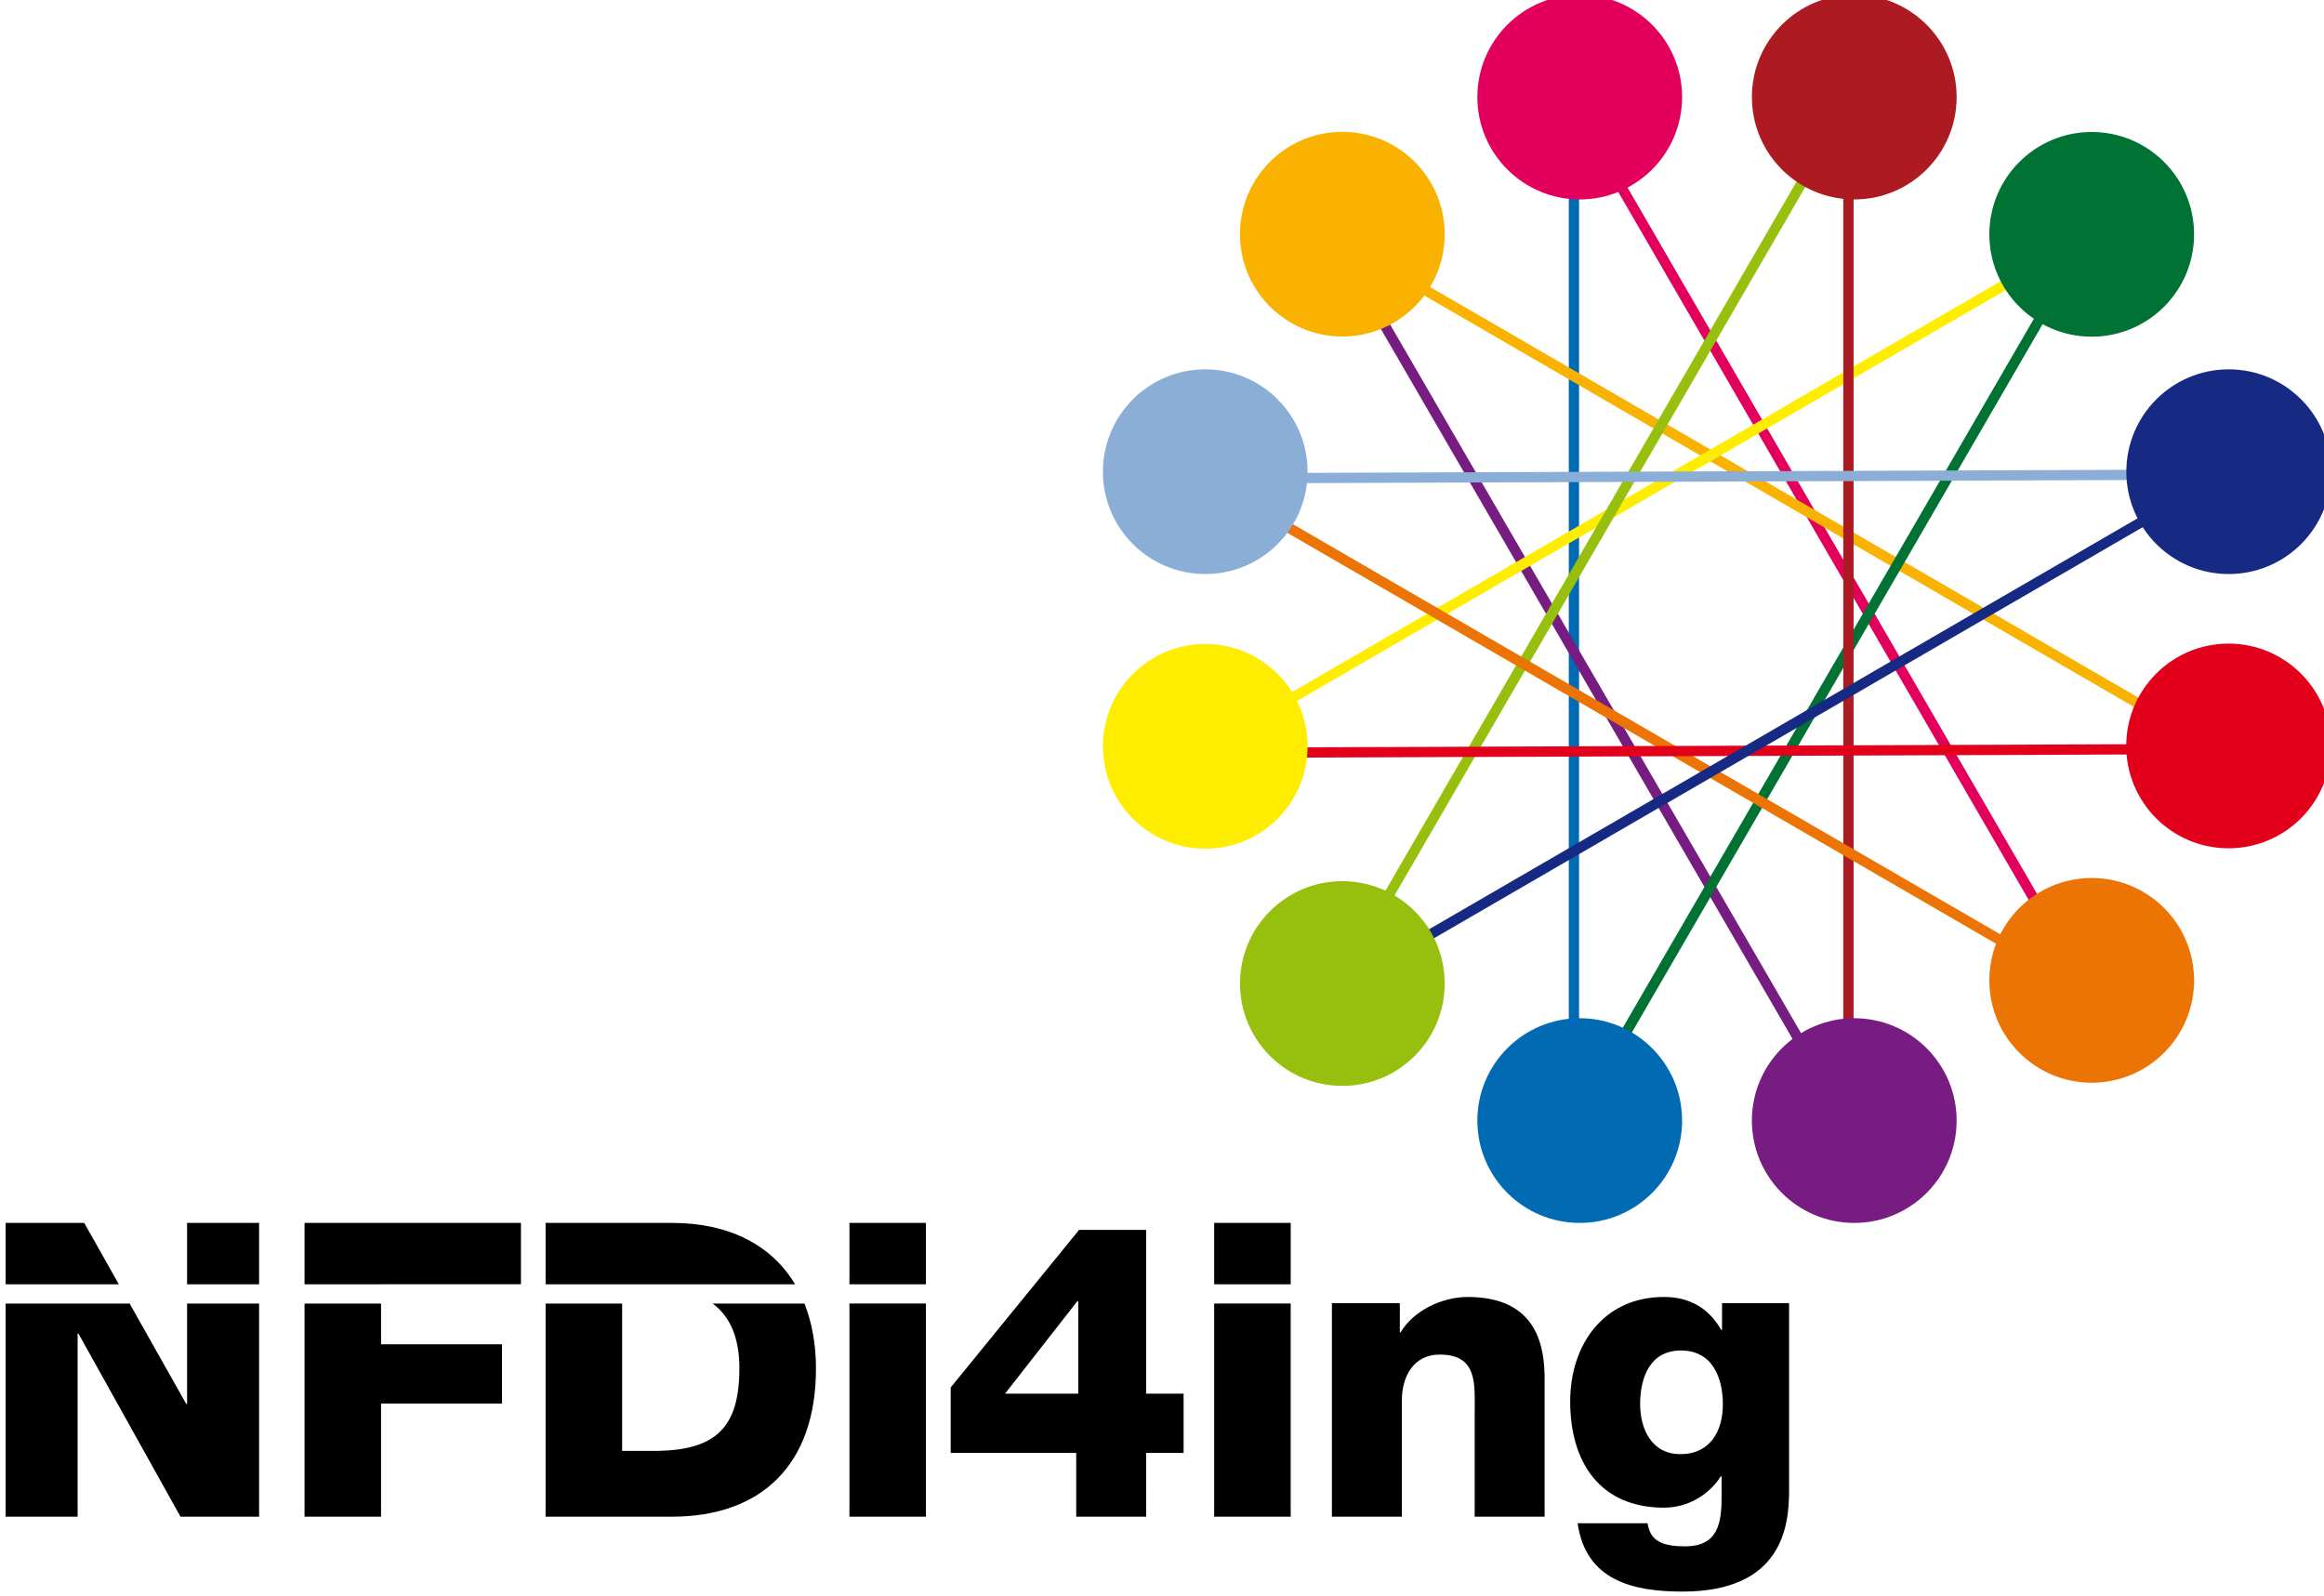 <!--?xml version="1.0" encoding="UTF-8" standalone="no"?-->
<!-- Created with Inkscape (http://www.inkscape.org/) -->

<svg xmlns:dc="http://purl.org/dc/elements/1.1/" xmlns:cc="http://creativecommons.org/ns#" xmlns:rdf="http://www.w3.org/1999/02/22-rdf-syntax-ns#" xmlns:svg="http://www.w3.org/2000/svg" xmlns="http://www.w3.org/2000/svg" xmlns:sodipodi="http://sodipodi.sourceforge.net/DTD/sodipodi-0.dtd" xmlns:inkscape="http://www.inkscape.org/namespaces/inkscape" width="100%" height="100%" viewBox="0 0 55.739 38.277" version="1.1" id="svg5657" inkscape:version="0.92.1 r15371" sodipodi:docname="logo.svg">
  <defs id="defs5651">
    <clipPath id="clipPath4549" clipPathUnits="userSpaceOnUse">
      <path inkscape:connector-curvature="0" id="path4547" d="M 0,0 H 800 V 600 H 0 Z"></path>
    </clipPath>
  </defs>
  <sodipodi:namedview id="base" pagecolor="#ffffff" bordercolor="#666666" borderopacity="1.0" inkscape:pageopacity="0.0" inkscape:pageshadow="2" inkscape:zoom="0.35" inkscape:cx="-490.38063" inkscape:cy="-230.52273" inkscape:document-units="mm" inkscape:current-layer="layer1" showgrid="false" fit-margin-top="0" fit-margin-left="0" fit-margin-right="0" fit-margin-bottom="0" inkscape:window-width="2560" inkscape:window-height="1377" inkscape:window-x="-8" inkscape:window-y="-8" inkscape:window-maximized="1"></sodipodi:namedview>
  <g inkscape:label="Ebene 1" inkscape:groupmode="layer" id="layer1" transform="translate(-70.404,-49.564)">
    <g id="g4495" transform="matrix(0.353,0,0,-0.353,108.153,52.017)">
      <path d="M 0,0 V -69.544" style="fill:none;stroke:#006ab3;stroke-width:0.697;stroke-linecap:butt;stroke-linejoin:miter;stroke-miterlimit:4;stroke-dasharray:none;stroke-opacity:1" id="path4497" inkscape:connector-curvature="0"></path>
    </g>
    <g id="g4499" transform="matrix(0.353,0,0,-0.353,108.098,51.995)">
      <path d="M 0,0 34.983,-60.344" style="fill:none;stroke:#e3005d;stroke-width:0.697;stroke-linecap:butt;stroke-linejoin:miter;stroke-miterlimit:4;stroke-dasharray:none;stroke-opacity:1" id="path4501" inkscape:connector-curvature="0"></path>
    </g>
    <g id="g4503" transform="matrix(0.353,0,0,-0.353,102.407,55.285)">
      <path d="M 0,0 34.99,-60.345" style="fill:none;stroke:#771c80;stroke-width:0.697;stroke-linecap:butt;stroke-linejoin:miter;stroke-miterlimit:4;stroke-dasharray:none;stroke-opacity:1" id="path4505" inkscape:connector-curvature="0"></path>
    </g>
    <g id="g4507" transform="matrix(0.353,0,0,-0.353,102.423,55.268)">
      <path d="M 0,0 60.346,-34.987" style="fill:none;stroke:#f9b200;stroke-width:0.697;stroke-linecap:butt;stroke-linejoin:miter;stroke-miterlimit:4;stroke-dasharray:none;stroke-opacity:1" id="path4509" inkscape:connector-curvature="0"></path>
    </g>
    <g id="g4511" transform="matrix(0.353,0,0,-0.353,120.442,55.287)">
      <path d="M 0,0 -34.99,-60.344" style="fill:none;stroke:#007234;stroke-width:0.697;stroke-linecap:butt;stroke-linejoin:miter;stroke-miterlimit:4;stroke-dasharray:none;stroke-opacity:1" id="path4513" inkscape:connector-curvature="0"></path>
    </g>
    <g id="g4515" transform="matrix(0.353,0,0,-0.353,120.425,55.27)">
      <path d="M 0,0 -60.346,-34.988" style="fill:none;stroke:#ffed00;stroke-width:0.697;stroke-linecap:butt;stroke-linejoin:miter;stroke-miterlimit:4;stroke-dasharray:none;stroke-opacity:1" id="path4517" inkscape:connector-curvature="0"></path>
    </g>
    <g id="g4519" transform="matrix(0.353,0,0,-0.353,114.737,52.02)">
      <path d="M 0,0 V -69.544" style="fill:none;stroke:#ad1a22;stroke-width:0.697;stroke-linecap:butt;stroke-linejoin:miter;stroke-miterlimit:4;stroke-dasharray:none;stroke-opacity:1" id="path4521" inkscape:connector-curvature="0"></path>
    </g>
    <g id="g4523" transform="matrix(0.353,0,0,-0.353,114.749,51.997)">
      <path d="M 0,0 -34.983,-60.345" style="fill:none;stroke:#97bf0d;stroke-width:0.697;stroke-linecap:butt;stroke-linejoin:miter;stroke-miterlimit:4;stroke-dasharray:none;stroke-opacity:1" id="path4525" inkscape:connector-curvature="0"></path>
    </g>
    <g id="g4527" transform="matrix(0.353,0,0,-0.353,99.133,60.957)">
      <path d="M 0,0 60.344,-34.991" style="fill:none;stroke:#ec7405;stroke-width:0.697;stroke-linecap:butt;stroke-linejoin:miter;stroke-miterlimit:4;stroke-dasharray:none;stroke-opacity:1" id="path4529" inkscape:connector-curvature="0"></path>
    </g>
    <g id="g4531" transform="matrix(0.353,0,0,-0.353,99.156,61.038)">
      <path d="M 0,0 69.531,0.259" style="fill:none;stroke:#8baed7;stroke-width:0.697;stroke-linecap:butt;stroke-linejoin:miter;stroke-miterlimit:4;stroke-dasharray:none;stroke-opacity:1" id="path4533" inkscape:connector-curvature="0"></path>
    </g>
    <g id="g4535" transform="matrix(0.353,0,0,-0.353,123.687,67.53)">
      <path d="M 0,0 -69.53,-0.258" style="fill:none;stroke:#e2001a;stroke-width:0.697;stroke-linecap:butt;stroke-linejoin:miter;stroke-miterlimit:4;stroke-dasharray:none;stroke-opacity:1" id="path4537" inkscape:connector-curvature="0"></path>
    </g>
    <g id="g4539" transform="matrix(0.353,0,0,-0.353,102.421,73.305)">
      <path d="M 0,0 60.342,35.002" style="fill:none;stroke:#162983;stroke-width:0.697;stroke-linecap:butt;stroke-linejoin:miter;stroke-miterlimit:4;stroke-dasharray:none;stroke-opacity:1" id="path4541" inkscape:connector-curvature="0"></path>
    </g>
    <g id="g4543" transform="matrix(0.353,0,0,-0.353,-143.379,248.53)">
      <g id="g4545" clip-path="url(#clipPath4549)">
        <g id="g4551" transform="translate(687.508,524.637)">
          <path d="M 0,0 C 3.84,0 6.953,3.113 6.953,6.955 6.953,10.795 3.84,13.91 0,13.91 -3.842,13.91 -6.955,10.795 -6.955,6.955 -6.955,3.113 -3.842,0 0,0" style="fill:#8baed7;fill-opacity:1;fill-rule:nonzero;stroke:none" id="path4553" inkscape:connector-curvature="0"></path>
        </g>
        <g id="g4555" transform="translate(687.508,505.976)">
          <path d="M 0,0 C 3.84,0 6.953,3.112 6.953,6.954 6.953,10.795 3.84,13.91 0,13.91 -3.842,13.91 -6.955,10.795 -6.955,6.954 -6.955,3.112 -3.842,0 0,0" style="fill:#ffed00;fill-opacity:1;fill-rule:nonzero;stroke:none" id="path4557" inkscape:connector-curvature="0"></path>
        </g>
        <g id="g4559" transform="translate(696.82,489.858)">
          <path d="m 0,0 c 3.842,0 6.956,3.113 6.956,6.955 0,3.84 -3.114,6.955 -6.956,6.955 -3.839,0 -6.953,-3.115 -6.953,-6.955 C -6.953,3.113 -3.839,0 0,0" style="fill:#97bf0d;fill-opacity:1;fill-rule:nonzero;stroke:none" id="path4561" inkscape:connector-curvature="0"></path>
        </g>
        <g id="g4563" transform="translate(712.951,480.547)">
          <path d="m 0,0 c 3.839,0 6.955,3.112 6.955,6.954 0,3.84 -3.116,6.955 -6.955,6.955 -3.84,0 -6.956,-3.115 -6.956,-6.955 C -6.956,3.112 -3.84,0 0,0" style="fill:#006ab3;fill-opacity:1;fill-rule:nonzero;stroke:none" id="path4565" inkscape:connector-curvature="0"></path>
        </g>
        <g id="g4567" transform="translate(731.602,480.547)">
          <path d="m 0,0 c 3.84,0 6.956,3.112 6.956,6.954 0,3.84 -3.116,6.955 -6.956,6.955 -3.839,0 -6.955,-3.115 -6.955,-6.955 C -6.955,3.112 -3.839,0 0,0" style="fill:#771c80;fill-opacity:1;fill-rule:nonzero;stroke:none" id="path4569" inkscape:connector-curvature="0"></path>
        </g>
        <g id="g4571" transform="translate(747.736,490.074)">
          <path d="M 0,0 C 3.84,0 6.956,3.113 6.956,6.955 6.956,10.795 3.84,13.91 0,13.91 -3.84,13.91 -6.955,10.795 -6.955,6.955 -6.955,3.113 -3.84,0 0,0" style="fill:#ec7405;fill-opacity:1;fill-rule:nonzero;stroke:none" id="path4573" inkscape:connector-curvature="0"></path>
        </g>
        <g id="g4575" transform="translate(757.035,506.002)">
          <path d="m 0,0 c 3.839,0 6.955,3.113 6.955,6.955 0,3.84 -3.116,6.954 -6.955,6.954 -3.841,0 -6.954,-3.114 -6.954,-6.954 C -6.954,3.113 -3.841,0 0,0" style="fill:#e2001a;fill-opacity:1;fill-rule:nonzero;stroke:none" id="path4577" inkscape:connector-curvature="0"></path>
        </g>
        <g id="g4579" transform="translate(757.045,524.637)">
          <path d="M 0,0 C 3.84,0 6.955,3.113 6.955,6.955 6.955,10.795 3.84,13.91 0,13.91 -3.84,13.91 -6.956,10.795 -6.956,6.955 -6.956,3.113 -3.84,0 0,0" style="fill:#162983;fill-opacity:1;fill-rule:nonzero;stroke:none" id="path4581" inkscape:connector-curvature="0"></path>
        </g>
        <g id="g4583" transform="translate(696.82,540.776)">
          <path d="m 0,0 c 3.84,0 6.956,3.112 6.956,6.954 0,3.841 -3.116,6.955 -6.956,6.955 -3.839,0 -6.955,-3.114 -6.955,-6.955 C -6.955,3.112 -3.839,0 0,0" style="fill:#f9b200;fill-opacity:1;fill-rule:nonzero;stroke:none" id="path4585" inkscape:connector-curvature="0"></path>
        </g>
        <g id="g4587" transform="translate(747.736,540.766)">
          <path d="m 0,0 c 3.84,0 6.956,3.113 6.956,6.955 0,3.839 -3.116,6.954 -6.956,6.954 -3.84,0 -6.955,-3.115 -6.955,-6.954 C -6.955,3.113 -3.84,0 0,0" style="fill:#007234;fill-opacity:1;fill-rule:nonzero;stroke:none" id="path4589" inkscape:connector-curvature="0"></path>
        </g>
        <g id="g4591" transform="translate(731.602,550.091)">
          <path d="m 0,0 c 3.84,0 6.956,3.113 6.956,6.954 0,3.84 -3.116,6.955 -6.956,6.955 -3.839,0 -6.955,-3.115 -6.955,-6.955 C -6.955,3.113 -3.839,0 0,0" style="fill:#ad1a22;fill-opacity:1;fill-rule:nonzero;stroke:none" id="path4593" inkscape:connector-curvature="0"></path>
        </g>
        <g id="g4595" transform="translate(712.951,550.091)">
          <path d="m 0,0 c 3.839,0 6.955,3.113 6.955,6.954 0,3.84 -3.116,6.955 -6.955,6.955 -3.84,0 -6.956,-3.115 -6.956,-6.955 C -6.956,3.113 -3.84,0 0,0" style="fill:#e3005d;fill-opacity:1;fill-rule:nonzero;stroke:none" id="path4597" inkscape:connector-curvature="0"></path>
        </g>
        <path d="m 688.113,460.587 h 5.199 v 14.485 h -5.199 z m -56.606,14.482 h -5.199 v -14.482 h 5.199 v 7.687 h 8.219 v 4.026 h -8.219 z M 606,476.378 h 7.69 l -2.351,4.17 H 606 Z m 12.328,0 h 4.893 v 4.17 h -4.893 z m -0.447,-15.791 h 5.34 v 14.482 h -4.893 v -6.824 h -0.056 l -3.847,6.824 H 606 v -14.482 h 4.892 v 12.439 h 0.056 z m 13.626,15.794 h 9.506 v 4.167 h -14.705 v -4.17 h 5.199 z m 11.18,-0.003 h 16.95 c -1.595,2.669 -4.486,4.17 -8.367,4.17 h -8.583 z m 18.37,-5.728 c 0,1.662 -0.276,3.139 -0.781,4.419 h -6.241 c 1.191,-0.875 1.819,-2.332 1.819,-4.39 0,-3.999 -1.565,-5.536 -5.507,-5.621 h -2.46 v 10.011 h -5.2 v -14.482 h 8.583 c 6.067,0 9.787,3.521 9.787,10.063 m 2.275,5.728 h 5.197 v 4.17 h -5.197 z m 0,-15.791 h 5.197 v 14.485 h -5.197 z m 15.546,8.357 h -4.976 l 4.92,6.291 h 0.056 z m 4.612,-4.025 h 2.545 v 4.025 h -2.545 v 11.128 h -4.557 l -8.723,-10.708 v -4.445 h 8.529 v -4.332 h 4.751 z m 9.823,15.629 h -5.199 v -4.17 h 5.199 z m 12.5,-19.961 h 4.752 v 9.308 c 0,2.097 -0.392,5.621 -5.227,5.621 -1.733,0 -3.69,-0.924 -4.558,-2.406 h -0.054 v 1.985 h -4.614 v -14.508 h 4.753 v 7.91 c 0,1.594 0.783,3.104 2.571,3.104 2.603,0 2.377,-2.014 2.377,-3.998 z m 16.862,7.631 c 0,-1.818 -0.868,-3.383 -2.882,-3.383 -1.954,0 -2.739,1.706 -2.739,3.41 0,1.789 0.671,3.634 2.768,3.634 2.126,0 2.853,-1.817 2.853,-3.661 m 4.5,-5.871 v 12.748 h -4.556 v -1.818 h -0.057 c -0.838,1.483 -2.153,2.239 -3.886,2.239 -4.109,0 -6.374,-3.244 -6.374,-7.102 0,-4.082 1.984,-7.214 6.374,-7.214 1.537,0 2.992,0.785 3.858,2.125 h 0.055 v -1.369 c 0,-1.789 -0.223,-3.384 -2.487,-3.384 -0.726,0 -1.313,0.084 -1.734,0.308 -0.446,0.224 -0.7,0.615 -0.81,1.259 h -4.752 c 0.559,-3.886 3.744,-4.641 7.129,-4.641 6.793,0 7.24,4.472 7.24,6.849" style="fill:#000000;fill-opacity:1;fill-rule:nonzero;stroke:none" id="path4599" inkscape:connector-curvature="0"></path>
      </g>
    </g>
  </g>
</svg>
